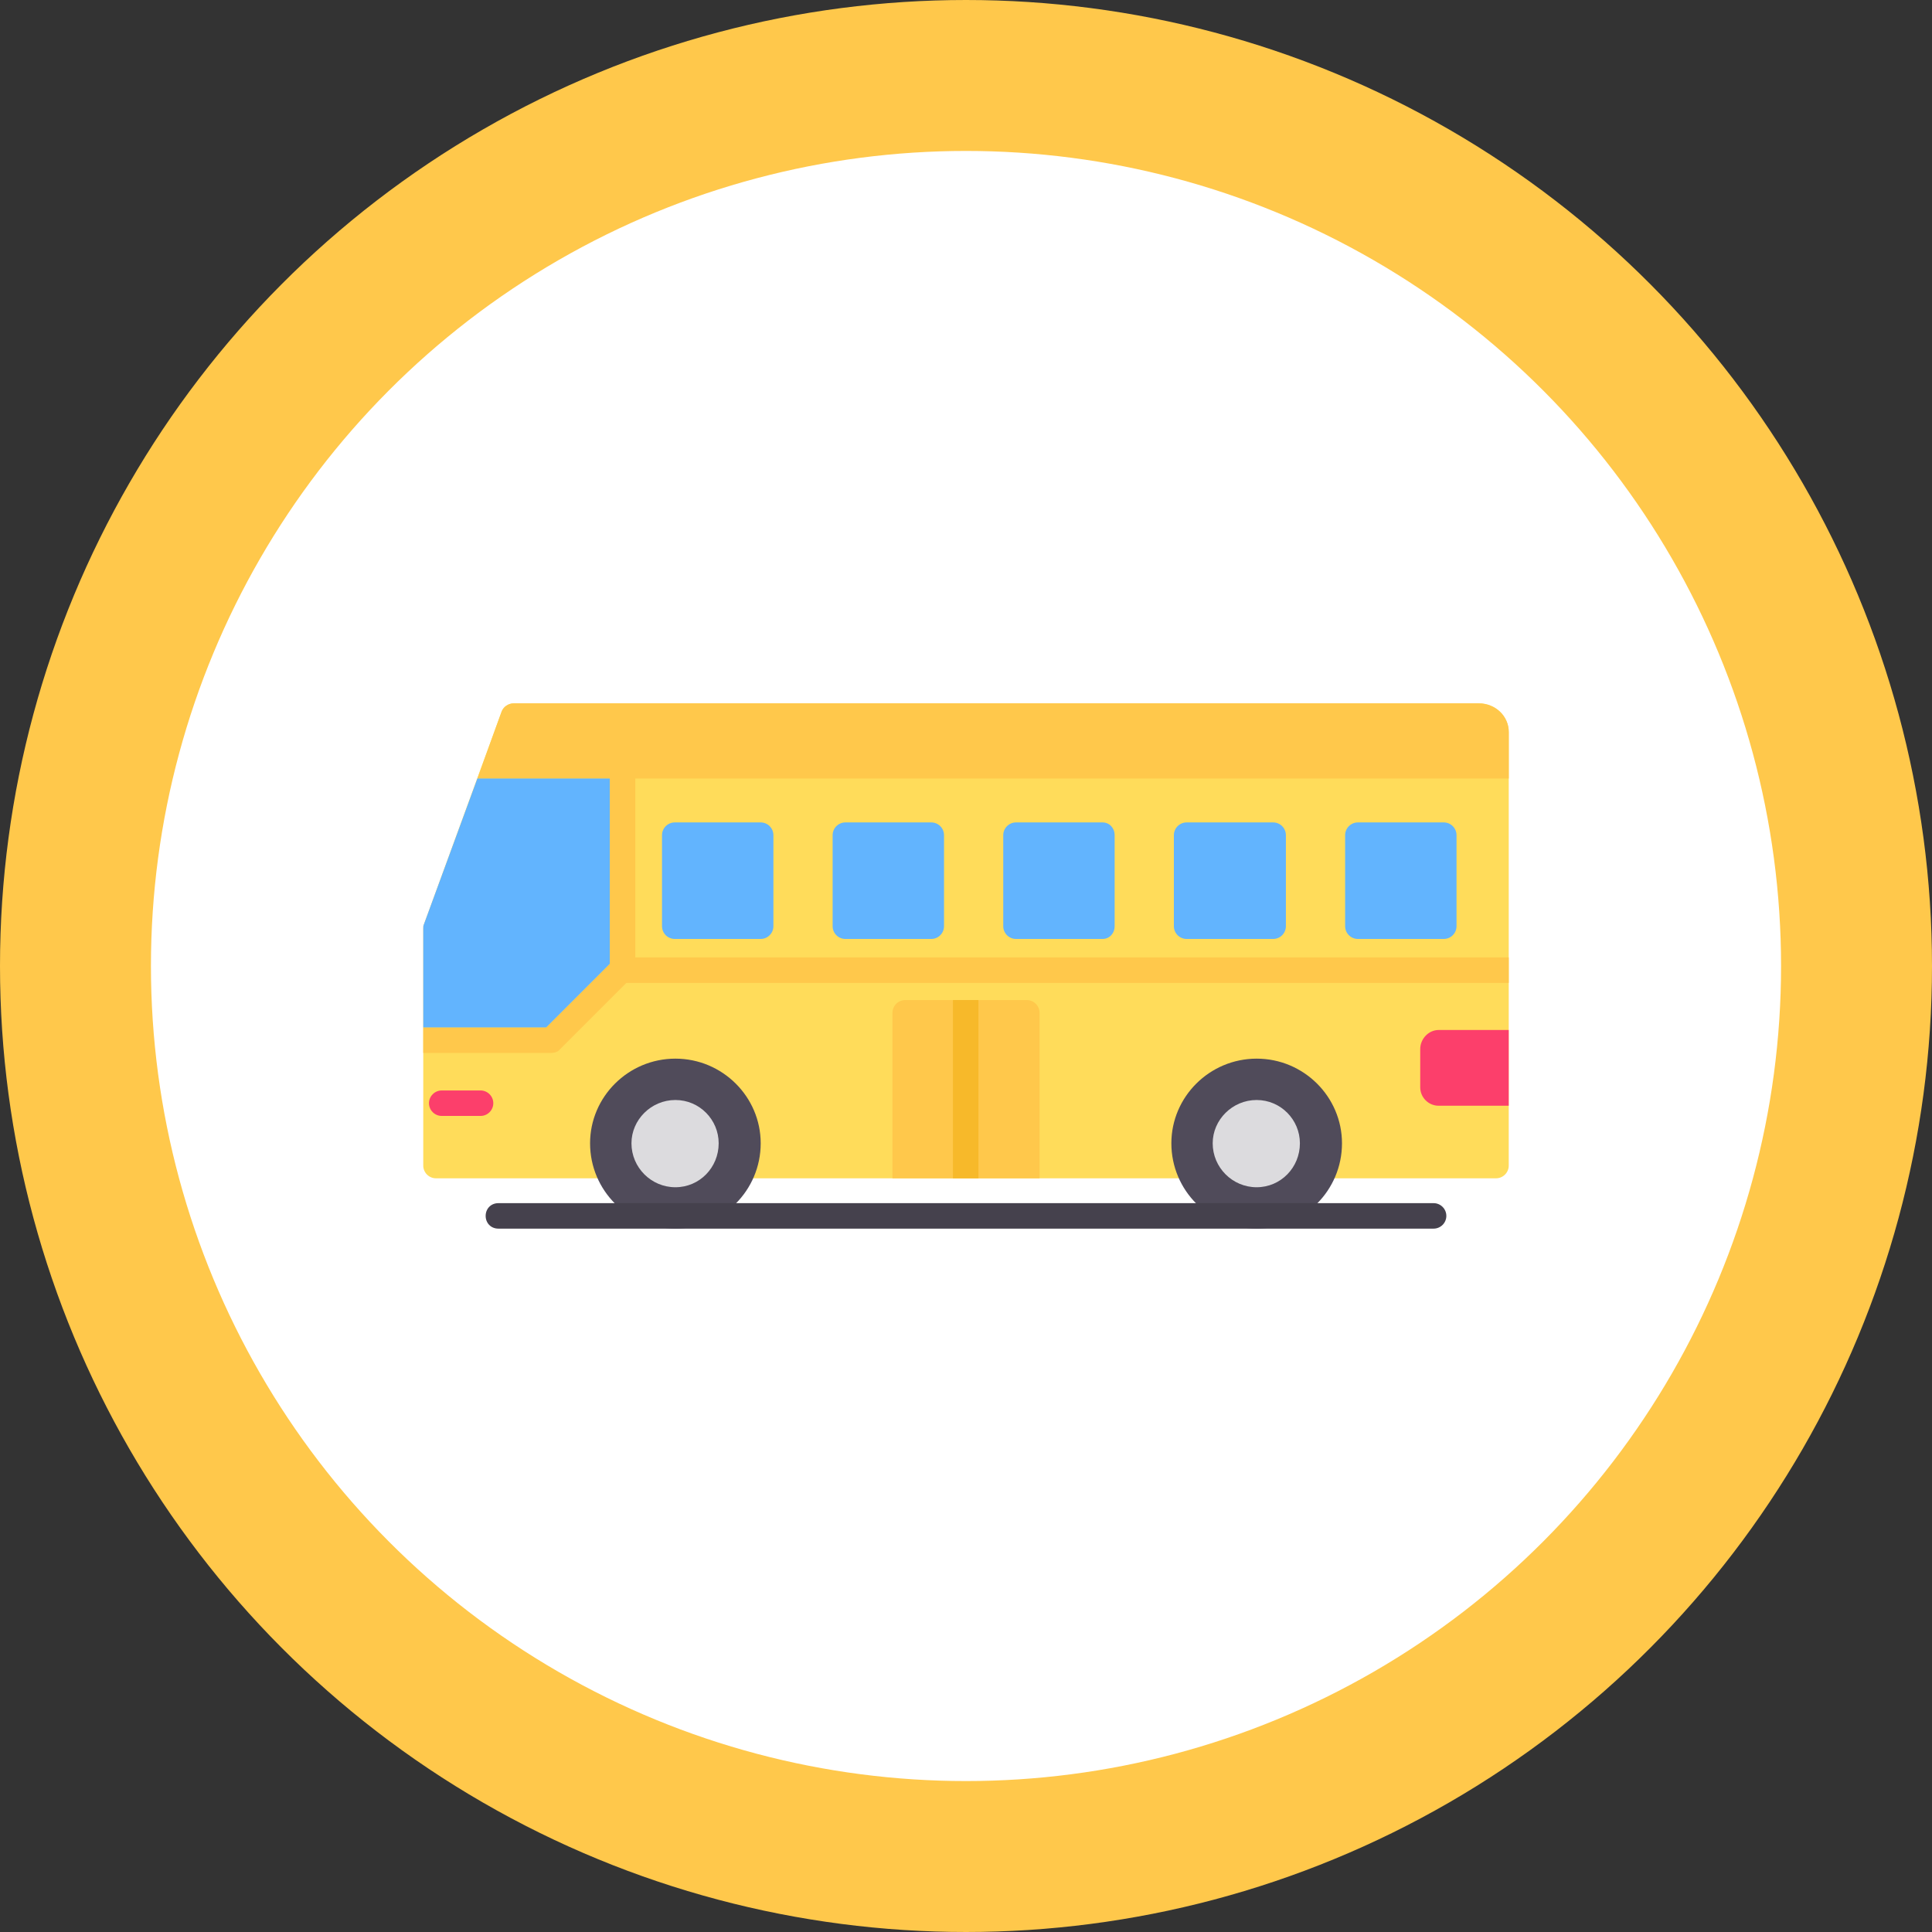 <svg width="64" height="64" viewBox="0 0 64 64" fill="none" xmlns="http://www.w3.org/2000/svg">
<rect x="0" y="0" width="64" height="64" fill="#333333" stroke="none"/>
<circle cx="32" cy="32" r="29.5" fill="white" stroke="#FFC84B" stroke-width="5"/>
<path fill-rule="evenodd" clip-rule="evenodd" d="M49.557 39.033H43.906C43.779 39.033 43.652 38.97 43.568 38.865C43.484 38.759 43.463 38.612 43.505 38.485C43.568 38.295 43.61 38.084 43.61 37.873C43.61 36.798 42.724 35.891 41.628 35.891C40.531 35.891 39.645 36.798 39.645 37.873C39.645 38.084 39.688 38.295 39.751 38.485C39.793 38.612 39.751 38.759 39.688 38.865C39.603 38.97 39.477 39.033 39.35 39.033H24.651C24.524 39.033 24.398 38.97 24.313 38.865C24.229 38.759 24.208 38.612 24.25 38.485C24.313 38.295 24.355 38.084 24.355 37.873C24.355 36.798 23.47 35.891 22.373 35.891C21.276 35.891 20.391 36.798 20.391 37.873C20.391 38.084 20.412 38.274 20.475 38.464C20.496 38.506 20.517 38.569 20.517 38.612C20.517 38.844 20.327 39.033 20.095 39.033H14.443C14.211 39.033 14.021 38.844 14.021 38.612V30.766C14.021 30.703 14.021 30.661 14.043 30.619L16.616 23.575C16.679 23.406 16.848 23.3 17.016 23.3H48.988C49.536 23.3 49.979 23.722 49.979 24.25V38.612C49.979 38.844 49.789 39.033 49.557 39.033Z" fill="#FFDC5A"/>
<path fill-rule="evenodd" clip-rule="evenodd" d="M34.436 39.033H29.564V33.55C29.564 33.318 29.754 33.128 29.986 33.128H34.014C34.246 33.128 34.436 33.318 34.436 33.55V39.033Z" fill="#FFC84B"/>
<path fill-rule="evenodd" clip-rule="evenodd" d="M32.412 39.033H31.568V33.128H32.412V39.033Z" fill="#F7B92A"/>
<path fill-rule="evenodd" clip-rule="evenodd" d="M49.978 34.12V36.629H47.658C47.321 36.629 47.047 36.355 47.047 36.018V34.752C47.047 34.415 47.321 34.12 47.658 34.12H49.978Z" fill="#FC3F6B"/>
<path fill-rule="evenodd" clip-rule="evenodd" d="M14.021 34.879V34.035H18.092L20.285 31.842C20.369 31.758 20.475 31.715 20.58 31.715H49.979V32.559H20.749L18.556 34.752C18.492 34.837 18.387 34.879 18.261 34.879H14.021Z" fill="#FFC84B"/>
<path fill-rule="evenodd" clip-rule="evenodd" d="M47.828 31.104H44.981C44.749 31.104 44.559 30.914 44.559 30.682V27.666C44.559 27.434 44.749 27.244 44.981 27.244H47.828C48.06 27.244 48.249 27.434 48.249 27.666V30.682C48.249 30.914 48.06 31.104 47.828 31.104ZM42.176 31.104H39.307C39.076 31.104 38.886 30.914 38.886 30.682V27.666C38.886 27.434 39.076 27.244 39.307 27.244H42.176C42.408 27.244 42.597 27.434 42.597 27.666V30.682C42.597 30.914 42.408 31.104 42.176 31.104ZM36.524 31.104H33.656C33.423 31.104 33.234 30.914 33.234 30.682V27.666C33.234 27.434 33.423 27.244 33.656 27.244H36.524C36.756 27.244 36.924 27.434 36.924 27.666V30.682C36.924 30.914 36.756 31.104 36.524 31.104ZM30.851 31.104H28.003C27.771 31.104 27.582 30.914 27.582 30.682V27.666C27.582 27.434 27.771 27.244 28.003 27.244H30.851C31.083 27.244 31.272 27.434 31.272 27.666V30.682C31.272 30.914 31.083 31.104 30.851 31.104ZM25.199 31.104H22.352C22.119 31.104 21.93 30.914 21.93 30.682V27.666C21.93 27.434 22.119 27.244 22.352 27.244H25.199C25.431 27.244 25.62 27.434 25.62 27.666V30.682C25.62 30.914 25.431 31.104 25.199 31.104Z" fill="#62B4FE"/>
<path fill-rule="evenodd" clip-rule="evenodd" d="M20.623 32.559C20.391 32.559 20.201 32.369 20.201 32.137V25.494C20.201 25.262 20.391 25.072 20.623 25.072C20.855 25.072 21.045 25.262 21.045 25.494V32.137C21.045 32.369 20.855 32.559 20.623 32.559Z" fill="#FFC84B"/>
<path fill-rule="evenodd" clip-rule="evenodd" d="M15.919 36.967H14.633C14.401 36.967 14.211 36.777 14.211 36.545C14.211 36.313 14.401 36.123 14.633 36.123H15.919C16.151 36.123 16.341 36.313 16.341 36.545C16.341 36.777 16.151 36.967 15.919 36.967Z" fill="#FC3F6B"/>
<path fill-rule="evenodd" clip-rule="evenodd" d="M41.629 40.7C40.068 40.7 38.803 39.434 38.803 37.873C38.803 36.334 40.068 35.069 41.629 35.069C43.189 35.069 44.455 36.334 44.455 37.873C44.455 39.434 43.189 40.7 41.629 40.7Z" fill="#504B5A"/>
<path fill-rule="evenodd" clip-rule="evenodd" d="M41.627 39.329C40.826 39.329 40.172 38.675 40.172 37.873C40.172 37.093 40.826 36.439 41.627 36.439C42.428 36.439 43.061 37.093 43.061 37.873C43.061 38.675 42.428 39.329 41.627 39.329Z" fill="#DCDBDE"/>
<path fill-rule="evenodd" clip-rule="evenodd" d="M20.623 25.789H49.98V24.25C49.98 23.722 49.537 23.3 48.988 23.3H17.017C16.848 23.3 16.679 23.406 16.616 23.575L15.815 25.789H20.623Z" fill="#FFC84B"/>
<path fill-rule="evenodd" clip-rule="evenodd" d="M20.201 31.926V25.789H15.814L14.043 30.619C14.021 30.661 14.021 30.703 14.021 30.766V34.035H18.092L20.201 31.926Z" fill="#62B4FE"/>
<path fill-rule="evenodd" clip-rule="evenodd" d="M22.373 40.7C20.812 40.7 19.547 39.434 19.547 37.873C19.547 36.334 20.812 35.069 22.373 35.069C23.933 35.069 25.199 36.334 25.199 37.873C25.199 39.434 23.933 40.7 22.373 40.7Z" fill="#504B5A"/>
<path fill-rule="evenodd" clip-rule="evenodd" d="M22.373 39.329C21.572 39.329 20.918 38.675 20.918 37.873C20.918 37.093 21.572 36.439 22.373 36.439C23.175 36.439 23.807 37.093 23.807 37.873C23.807 38.675 23.175 39.329 22.373 39.329Z" fill="#DCDBDE"/>
<path fill-rule="evenodd" clip-rule="evenodd" d="M47.49 40.7H16.51C16.257 40.7 16.088 40.51 16.088 40.278C16.088 40.046 16.257 39.856 16.51 39.856H47.49C47.722 39.856 47.912 40.046 47.912 40.278C47.912 40.51 47.722 40.7 47.49 40.7Z" fill="#45414D"/>
</svg>

